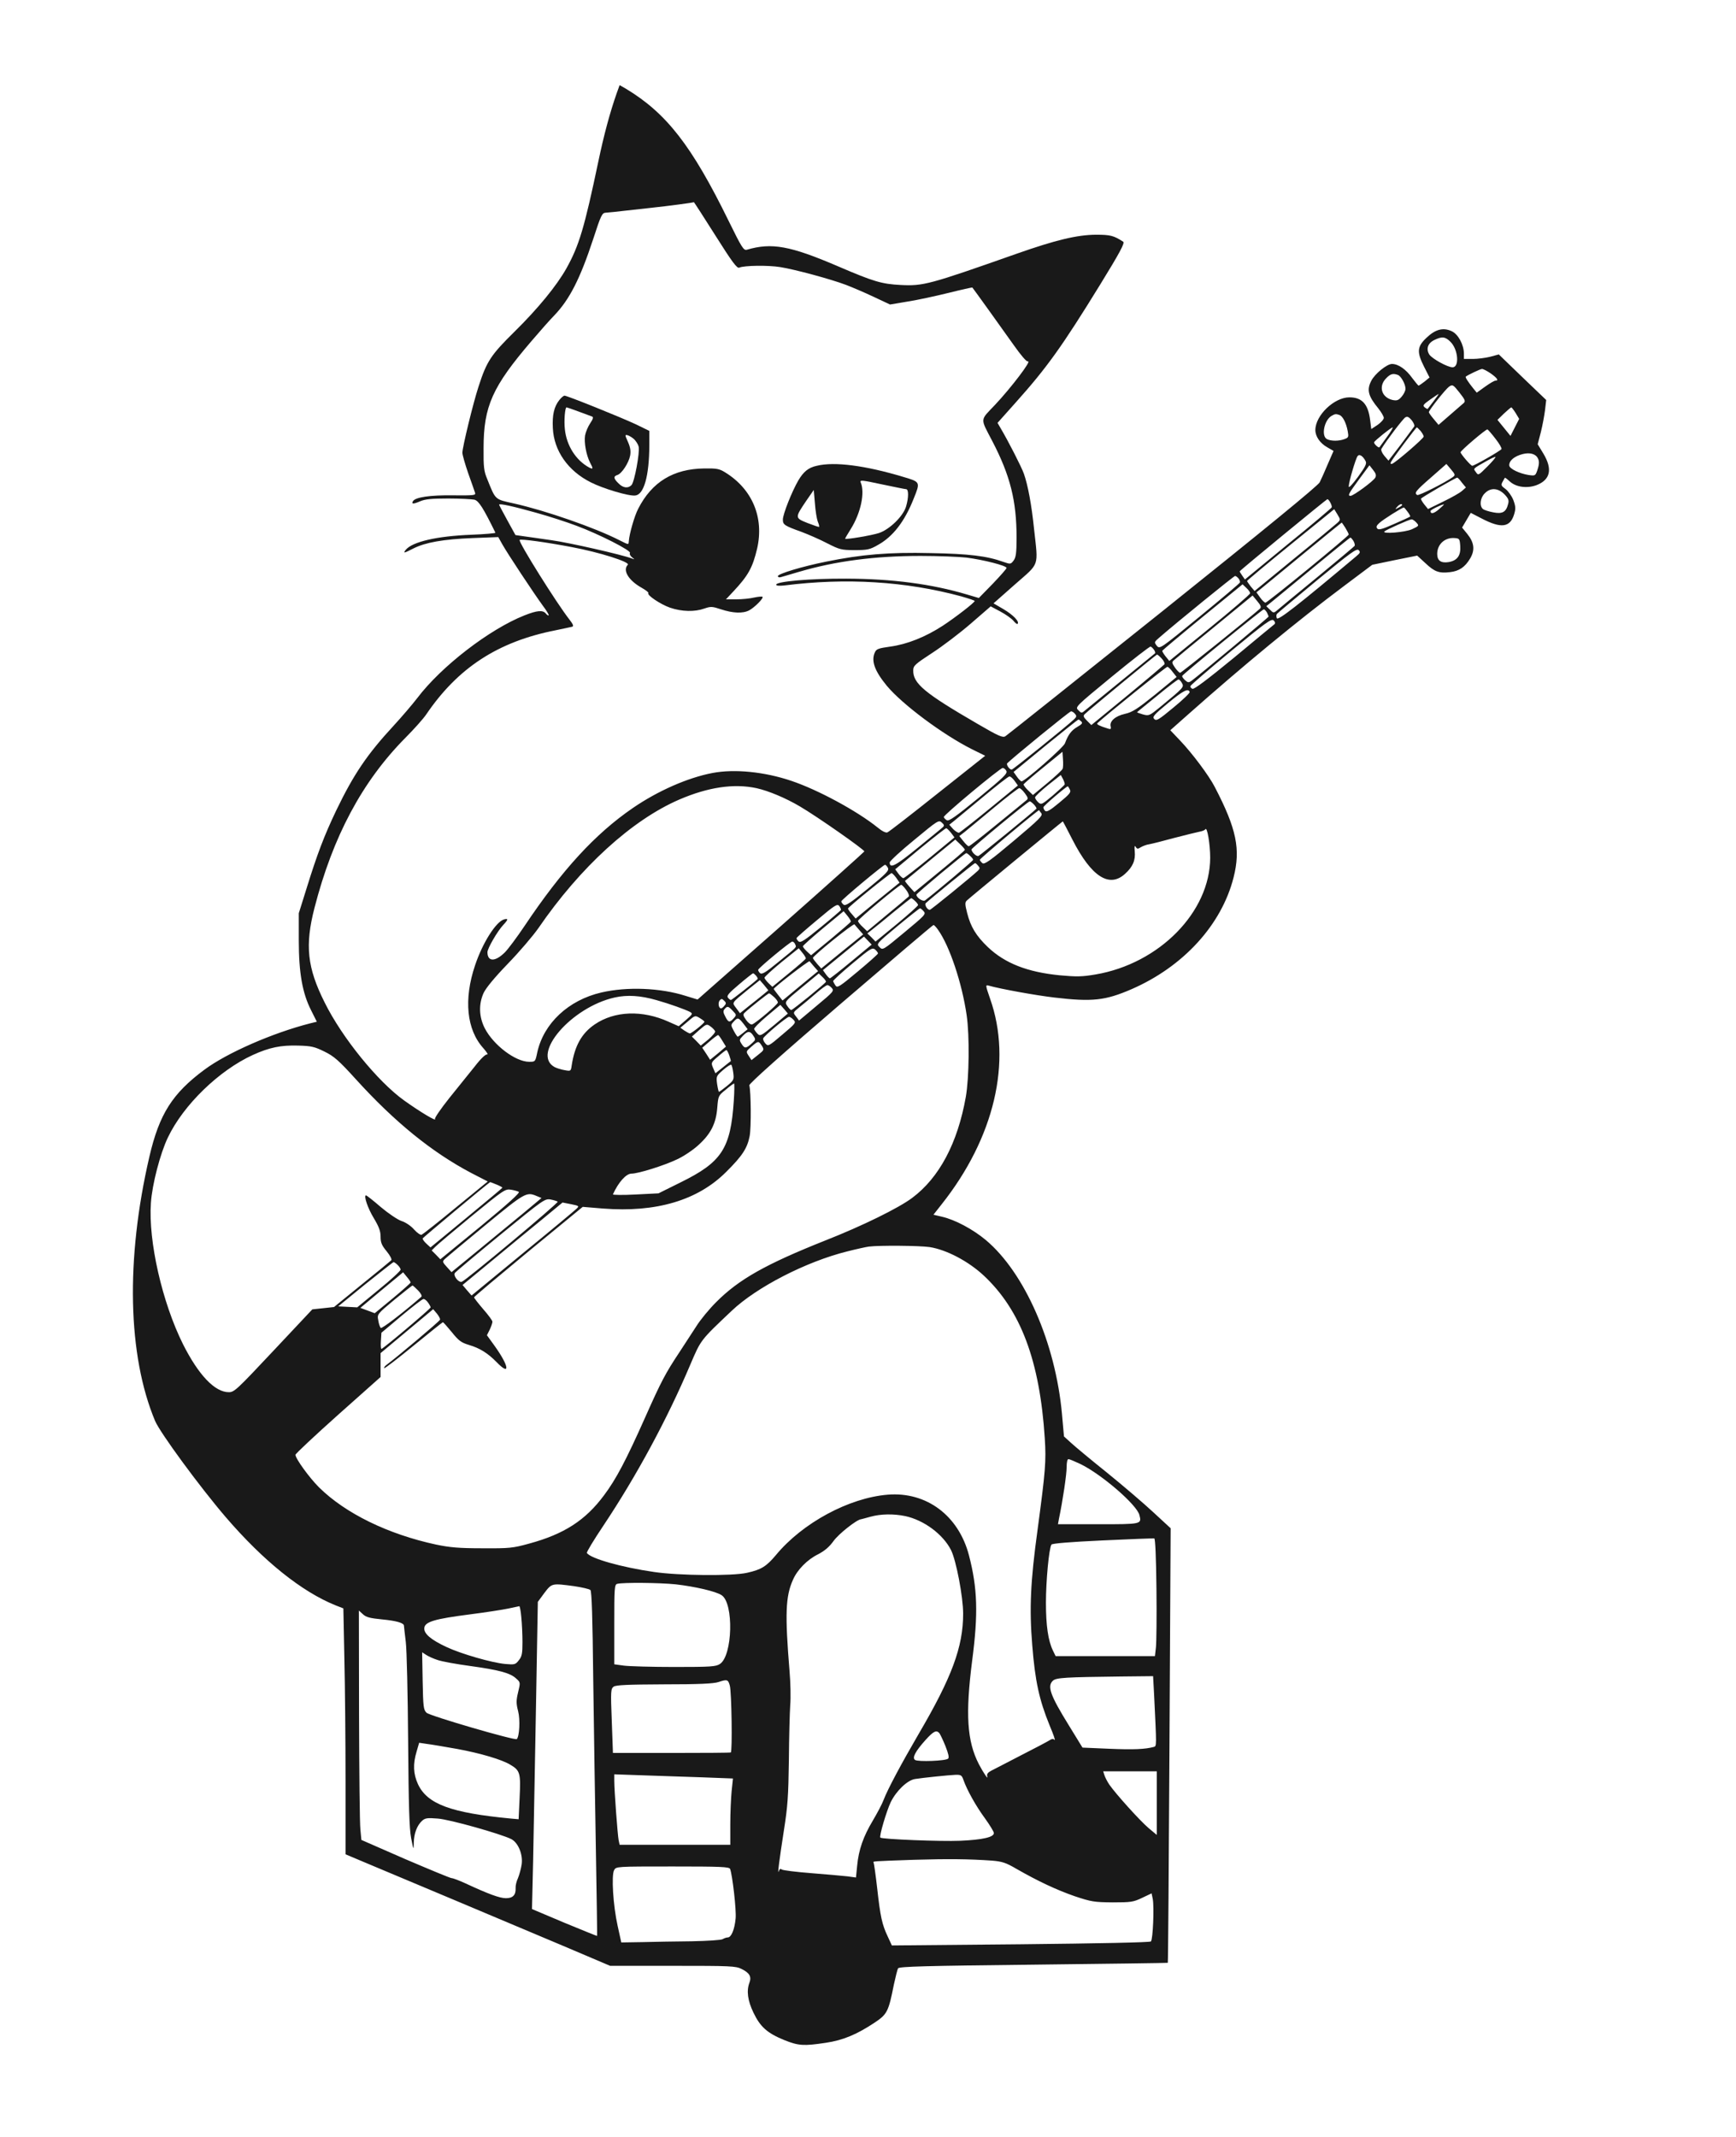 <?xml version="1.0" standalone="no"?>
<!DOCTYPE svg PUBLIC "-//W3C//DTD SVG 20010904//EN"
 "http://www.w3.org/TR/2001/REC-SVG-20010904/DTD/svg10.dtd">
<svg version="1.0" xmlns="http://www.w3.org/2000/svg"
 width="1040pt" height="1280pt" viewBox="0 0 1040 1280"
 preserveAspectRatio="xMidYMid meet">
<g transform="translate(0,1280) scale(0.1,-0.1)"
fill="#191919" stroke="none">
<path d="M3695 12243 c-42 -120 -77 -251 -110 -408 -84 -400 -116 -507 -192
-643 -58 -103 -169 -239 -309 -377 -143 -141 -168 -178 -217 -330 -32 -97 -97
-364 -97 -397 0 -12 16 -68 35 -123 20 -55 38 -108 41 -117 5 -15 -7 -16 -133
-15 -134 2 -225 -11 -239 -35 -11 -18 3 -18 42 -1 30 13 68 17 169 17 72 0
142 -4 157 -7 26 -7 53 -49 126 -198 1 -3 -64 -9 -145 -12 -205 -8 -352 -42
-392 -90 -18 -23 -11 -21 46 8 71 36 179 55 353 62 l155 6 24 -43 c30 -54 191
-297 243 -368 22 -29 38 -56 35 -58 -2 -2 -10 2 -17 11 -18 22 -52 19 -128
-11 -210 -83 -499 -306 -642 -495 -30 -39 -95 -115 -143 -167 -157 -170 -238
-289 -343 -507 -71 -149 -113 -258 -178 -468 l-46 -147 0 -163 c0 -196 22
-317 74 -419 l34 -68 -41 -10 c-223 -57 -496 -176 -632 -277 -193 -143 -271
-267 -330 -521 -143 -615 -130 -1191 34 -1583 30 -71 267 -394 423 -576 226
-263 455 -447 659 -529 l46 -18 6 -300 c4 -164 7 -496 7 -736 l0 -437 133 -56
c72 -30 303 -127 512 -215 209 -88 506 -213 660 -278 l280 -119 375 0 c347 0
378 -1 413 -19 47 -23 60 -46 47 -81 -19 -50 -11 -108 24 -181 41 -85 82 -122
185 -164 85 -34 116 -36 248 -16 103 15 186 50 293 121 75 50 83 66 115 228
10 46 21 90 25 97 7 11 171 15 811 22 442 5 804 10 805 11 2 1 6 587 10 1303
l7 1300 -104 96 c-57 53 -181 159 -276 236 -95 76 -191 156 -215 178 l-44 40
-12 135 c-39 425 -223 846 -457 1042 -77 64 -183 121 -262 139 l-51 12 48 61
c317 399 425 857 291 1234 -28 81 -28 83 -7 77 71 -20 281 -58 392 -71 228
-27 306 -18 463 50 310 135 539 385 611 669 43 169 18 291 -112 541 -35 69
-138 206 -209 280 l-58 61 106 94 c328 291 654 560 936 771 l168 126 135 28
134 27 49 -45 c55 -52 82 -62 148 -54 54 6 90 30 121 83 29 50 24 94 -18 146
l-31 38 26 44 26 44 64 -33 c118 -62 172 -55 196 25 10 33 9 47 -5 85 -10 25
-31 54 -47 66 -25 18 -28 23 -18 42 7 12 13 23 14 25 2 2 15 -8 30 -22 37 -34
103 -43 160 -22 83 32 97 96 41 189 l-34 56 19 73 c10 40 21 100 25 132 l7 60
-142 136 -142 137 -52 -14 c-28 -7 -75 -13 -104 -13 l-53 0 0 33 c-1 53 -34
115 -73 133 -51 24 -98 12 -152 -40 -56 -53 -58 -85 -13 -174 l32 -63 -29 -24
c-17 -13 -33 -24 -36 -25 -3 0 -20 21 -39 46 -37 52 -83 84 -121 84 -30 0
-103 -59 -124 -101 -28 -54 -19 -91 42 -165 18 -23 33 -48 33 -57 0 -9 -17
-28 -37 -42 l-38 -25 -7 55 c-12 95 -49 135 -124 135 -91 0 -204 -108 -204
-196 0 -38 28 -79 71 -103 l38 -22 -34 -78 c-18 -43 -40 -92 -49 -110 -11 -21
-324 -277 -941 -771 -508 -406 -932 -744 -942 -750 -16 -10 -41 1 -163 72
-321 186 -391 244 -389 323 0 27 11 37 112 103 62 40 166 119 232 176 l120
104 58 -31 c32 -17 67 -42 78 -55 11 -14 22 -22 25 -19 13 13 -25 53 -84 88
l-60 35 129 114 c149 131 139 101 114 330 -15 146 -37 264 -61 332 -13 38 -92
193 -140 274 l-18 31 108 121 c189 211 280 339 506 706 120 195 149 250 139
258 -57 37 -77 42 -164 42 -113 -1 -239 -31 -475 -114 -525 -185 -559 -194
-695 -187 -112 6 -159 19 -375 112 -287 123 -397 143 -546 99 -19 -5 -30 12
-109 173 -221 451 -372 645 -616 792 l-37 21 -17 -47z m591 -854 c101 -160
130 -199 143 -192 29 13 174 15 246 3 88 -14 302 -72 392 -106 37 -14 112 -46
167 -72 l98 -46 107 18 c58 9 168 33 245 52 76 19 140 33 141 32 7 -8 185
-256 248 -345 43 -61 77 -101 85 -98 26 9 -100 -157 -197 -260 -91 -96 -90
-76 -17 -216 108 -207 146 -359 146 -579 0 -94 -4 -119 -18 -138 -17 -22 -19
-22 -60 -8 -100 36 -207 49 -437 53 -252 6 -413 -8 -625 -51 -144 -29 -290
-73 -290 -87 0 -6 8 -9 18 -6 9 2 57 17 106 31 220 65 457 96 731 96 105 0
229 -5 275 -10 101 -13 240 -48 240 -62 0 -5 -37 -47 -83 -95 l-83 -85 -71 21
c-212 63 -446 94 -723 95 -218 1 -420 -17 -420 -36 0 -7 18 -8 48 -5 370 47
727 25 1060 -65 45 -13 82 -25 81 -28 -1 -10 -115 -98 -191 -148 -105 -68
-213 -111 -314 -125 -71 -10 -84 -14 -93 -35 -23 -50 -2 -110 71 -199 92 -111
334 -292 511 -381 l79 -39 -285 -226 c-157 -125 -292 -230 -301 -233 -9 -4
-33 8 -58 29 -123 99 -357 226 -518 280 -160 54 -339 72 -471 47 -148 -28
-328 -107 -478 -210 -226 -155 -424 -371 -649 -707 -45 -67 -98 -138 -117
-157 -58 -58 -104 -58 -105 0 0 23 60 127 96 165 29 31 30 39 4 32 -48 -13
-129 -140 -174 -275 -69 -204 -51 -386 50 -497 20 -23 30 -39 23 -37 -9 3 -38
-24 -75 -72 -34 -42 -103 -128 -153 -190 -50 -63 -88 -118 -85 -124 12 -19
-88 41 -186 111 -157 113 -370 374 -475 586 -105 209 -119 342 -61 567 110
427 285 756 544 1018 52 52 108 115 125 140 190 280 430 437 777 505 47 10 91
19 98 21 10 3 5 15 -16 42 -75 95 -309 468 -299 478 7 7 160 -14 312 -43 166
-31 352 -90 336 -106 -32 -32 3 -92 80 -136 27 -15 46 -30 43 -33 -11 -12 73
-68 130 -88 71 -24 147 -26 206 -5 38 13 46 13 100 -5 70 -23 130 -26 168 -6
32 17 88 73 80 81 -3 3 -25 1 -49 -4 -24 -6 -72 -11 -107 -11 l-63 0 45 48
c88 94 115 142 142 257 42 185 -29 355 -191 455 -35 22 -51 25 -125 24 -186
-2 -315 -81 -397 -242 -22 -42 -53 -150 -56 -194 -2 -22 2 -23 -58 7 -145 74
-441 177 -629 219 -117 26 -110 19 -161 146 -20 47 -23 73 -22 185 0 252 53
369 287 642 52 61 113 130 136 153 92 96 155 219 234 459 47 145 53 156 76
157 14 1 70 6 125 13 55 6 120 13 145 16 103 11 254 31 257 34 1 0 59 -89 129
-200z m4404 -637 c46 -46 54 -152 12 -152 -30 0 -122 51 -139 76 -21 33 -10
68 29 87 47 23 66 21 98 -11z m241 -189 c39 -28 49 -43 28 -43 -7 0 -34 -16
-62 -36 l-50 -36 -19 23 c-33 41 -51 69 -47 73 12 10 86 45 97 46 8 0 31 -12
53 -27z m-556 -9 c19 -8 45 -55 45 -83 0 -11 -10 -32 -23 -47 -19 -22 -28 -25
-54 -20 -67 15 -87 83 -38 131 25 26 41 30 70 19z m394 -168 c-8 -7 -45 -39
-83 -72 l-68 -59 -29 35 c-16 19 -29 37 -29 41 0 12 100 138 121 153 21 14 24
13 62 -35 33 -42 38 -52 26 -63z m-180 12 c-18 -24 -34 -45 -36 -47 -1 -2 -9
2 -18 9 -13 11 -9 17 32 46 27 19 49 34 51 34 2 0 -11 -19 -29 -42z m491 -72
l21 -35 -26 -51 -26 -51 -39 48 -39 48 39 38 c22 20 41 37 44 37 2 0 14 -15
26 -34z m-1055 -12 c20 -8 40 -48 49 -97 6 -34 5 -38 -19 -47 -34 -13 -81 -13
-106 0 -35 19 -16 113 28 139 21 12 26 13 48 5z m447 -69 c-4 -6 -40 -54 -80
-108 l-74 -96 -25 29 c-15 18 -21 35 -17 42 31 51 129 180 143 188 12 7 21 3
38 -17 12 -15 19 -32 15 -38z m-163 -62 c-23 -32 -44 -60 -45 -62 -5 -6 -35
21 -32 30 4 10 101 88 111 89 4 0 -11 -26 -34 -57z m202 35 c10 -13 18 -27 18
-33 0 -11 -168 -156 -189 -163 -8 -3 -11 1 -8 9 6 16 151 209 156 209 2 0 12
-10 23 -22z m448 -46 c23 -29 39 -57 36 -62 -7 -11 -163 -100 -175 -100 -9 0
-70 71 -70 81 0 10 153 140 161 137 4 -2 26 -27 48 -56z m249 -109 c15 -21 15
-41 1 -82 -11 -31 -13 -32 -53 -26 -54 9 -110 36 -114 55 -4 24 20 50 63 65
45 16 84 12 103 -12z m-1027 -25 c8 -15 -1 -33 -46 -95 -34 -46 -55 -68 -55
-57 0 26 41 166 53 182 11 14 31 2 48 -30z m729 -33 c-53 -53 -54 -54 -68 -33
-17 23 -22 18 68 69 25 14 47 24 49 22 3 -2 -19 -28 -49 -58z m-207 -63 c-44
-32 -204 -113 -213 -107 -19 12 -10 24 83 105 l92 81 28 -33 c26 -31 26 -34
10 -46z m-464 -3 c-11 -21 -131 -109 -148 -109 -19 0 -13 12 51 99 l62 84 22
-28 c17 -21 20 -33 13 -46z m519 -30 l24 -29 -24 -21 c-12 -11 -63 -40 -113
-64 l-90 -44 -22 27 c-12 15 -21 30 -20 35 2 7 206 125 217 126 3 0 16 -13 28
-30z m254 -69 c24 -25 29 -36 23 -58 -12 -49 -34 -62 -89 -51 -27 5 -55 14
-62 20 -22 18 -17 67 11 94 34 35 78 33 117 -5z m-1042 -51 c6 -11 10 -24 8
-28 -2 -5 -119 -104 -262 -220 l-258 -212 -16 23 c-9 13 -16 24 -15 26 5 9
519 431 525 432 4 0 12 -9 18 -21z m-4759 -60 c76 -21 184 -56 242 -78 137
-51 329 -149 321 -163 -4 -6 2 -18 12 -26 18 -14 18 -14 -1 -7 -61 23 -377 95
-480 109 -66 10 -142 20 -168 24 l-49 7 -49 89 c-27 49 -49 91 -49 93 0 9 86
-10 221 -48z m5189 46 c0 -2 -10 -10 -22 -16 -21 -11 -22 -11 -9 4 13 16 31
23 31 12z m221 -25 c-31 -27 -51 -31 -51 -11 0 7 63 38 80 40 3 0 -10 -13 -29
-29z m-188 -16 c11 -14 17 -27 15 -28 -1 -2 -44 -22 -95 -44 -72 -32 -94 -38
-102 -28 -8 9 -5 18 12 33 22 21 137 93 147 93 3 0 13 -12 23 -26z m-420 -65
c-10 -9 -126 -106 -258 -213 l-239 -196 -23 27 c-12 16 -22 30 -22 33 0 3 117
101 261 218 l261 212 19 -31 c19 -31 19 -33 1 -50z m472 1 c17 -19 17 -20 -26
-40 -42 -19 -182 -30 -165 -13 9 9 149 72 162 72 6 1 19 -8 29 -19z m-425 -32
c11 -18 20 -36 20 -40 0 -9 -487 -408 -499 -408 -5 0 -20 14 -32 31 l-22 31
29 23 c16 13 130 107 254 209 124 102 226 185 228 186 1 0 11 -15 22 -32z m48
-78 c7 -12 10 -25 7 -30 -3 -4 -105 -90 -228 -191 -122 -100 -230 -189 -240
-198 -16 -13 -20 -13 -39 7 l-22 21 25 20 c13 10 125 103 249 205 124 102 227
186 230 186 3 0 11 -9 18 -20z m640 -31 c4 -57 -18 -87 -70 -96 -46 -7 -68 9
-68 49 0 58 46 100 105 95 28 -2 30 -5 33 -48z m-624 -62 c-349 -293 -469
-387 -475 -370 -4 10 -3 22 1 26 4 5 112 95 241 202 198 163 236 191 248 180
12 -12 10 -17 -15 -38z m-704 -132 c6 -8 10 -19 8 -24 -1 -5 -110 -97 -242
-205 -237 -194 -238 -195 -256 -174 -16 21 -16 22 14 48 107 93 448 370 455
370 5 0 14 -7 21 -15z m69 -89 c0 -6 -109 -100 -242 -208 l-242 -197 -22 27
c-12 15 -21 30 -20 34 1 3 110 95 241 202 l240 196 23 -22 c13 -12 23 -26 22
-32z m59 -92 c-52 -47 -471 -384 -478 -384 -5 0 -19 14 -31 31 -18 26 -19 33
-8 43 8 7 117 98 244 201 l229 188 28 -34 c22 -26 25 -36 16 -45z m42 -23 c5
-11 10 -22 10 -24 0 -5 -423 -357 -462 -385 -17 -12 -22 -11 -39 4 -11 10 -18
21 -17 25 4 11 480 399 489 399 5 0 13 -9 19 -19z m45 -70 c-6 -4 -115 -95
-243 -201 -156 -128 -238 -190 -248 -186 -9 3 -14 11 -12 17 2 6 111 100 243
209 207 171 242 196 255 184 9 -9 11 -17 5 -23z m-721 -154 c6 -9 8 -18 6 -20
-3 -2 -95 -77 -205 -167 -110 -90 -208 -170 -218 -178 -16 -14 -20 -14 -37 4
-20 19 -18 21 202 202 122 100 226 181 231 179 6 -2 15 -11 21 -20z m45 -51
c13 -14 20 -29 17 -35 -4 -5 -103 -89 -222 -187 l-216 -177 -26 26 c-21 21
-24 29 -14 39 22 22 427 356 433 357 3 1 16 -10 28 -23z m67 -82 l23 -29 -128
-105 c-108 -87 -137 -106 -182 -116 -58 -13 -94 -45 -85 -76 3 -15 0 -18 -17
-12 -51 16 -69 25 -63 32 39 38 413 340 420 338 5 -1 20 -15 32 -32z m55 -66
c13 -24 11 -26 -132 -144 -64 -52 -66 -53 -103 -43 -21 6 -36 12 -34 13 1 2
56 46 121 99 65 54 122 97 127 97 5 0 15 -10 21 -22z m46 -53 c2 -6 -42 -48
-97 -93 -88 -73 -102 -82 -115 -69 -13 13 -3 25 83 96 91 75 121 90 129 66z
m-687 -131 c11 -12 10 -18 -6 -33 -42 -40 -366 -301 -373 -301 -14 0 -34 30
-27 38 29 30 373 311 382 311 6 1 17 -6 24 -15z m38 -46 c9 -9 4 -16 -24 -32
-36 -21 -55 -47 -74 -98 -8 -25 -240 -228 -260 -228 -5 0 -18 13 -28 28 l-20
28 191 157 c106 86 194 157 198 157 3 0 10 -5 17 -12z m-112 -283 c-2 -7 -43
-45 -91 -85 l-87 -72 -29 28 c-16 15 -28 32 -27 36 2 4 55 50 118 101 l115 94
3 -45 c2 -24 1 -50 -2 -57z m-337 -13 c8 -15 -18 -40 -166 -161 -137 -112
-179 -142 -191 -134 -9 5 -17 14 -18 19 -3 11 336 293 353 294 7 0 17 -8 22
-18z m349 -81 c-2 -5 -34 -34 -71 -66 -66 -55 -69 -57 -88 -40 -10 10 -19 23
-18 29 0 6 35 39 77 73 l77 61 13 -24 c7 -14 12 -29 10 -33z m-300 22 l20 -28
-171 -140 c-94 -77 -176 -141 -182 -143 -6 -1 -22 9 -35 22 l-23 26 24 19 c13
11 92 76 174 144 83 69 155 126 162 126 6 1 20 -11 31 -26z m-1546 -44 c72
-16 175 -59 261 -110 104 -61 388 -260 385 -269 -2 -4 -227 -206 -501 -448
l-498 -439 -72 22 c-151 48 -350 56 -505 20 -197 -46 -344 -184 -383 -357 -12
-58 -12 -58 -49 -58 -82 0 -214 100 -266 201 -35 69 -37 144 -7 211 14 30 65
92 145 175 68 70 150 166 183 213 251 366 560 648 845 771 172 74 326 97 462
68z m1877 -8 c9 -16 0 -27 -63 -79 -55 -46 -76 -58 -85 -49 -6 6 -11 16 -10
22 0 8 137 125 146 125 1 0 7 -8 12 -19z m-269 -23 c19 -26 21 -33 8 -42 -7
-6 -86 -71 -175 -143 -89 -73 -165 -133 -170 -132 -4 0 -19 14 -32 31 l-24 30
31 24 c16 13 95 78 174 144 78 65 148 119 154 119 5 1 21 -13 34 -31z m55 -68
c10 -11 16 -22 14 -24 -23 -23 -337 -279 -347 -283 -12 -5 -41 22 -42 39 0 8
338 288 349 288 4 0 16 -9 26 -20z m43 -51 c11 -14 -11 -36 -163 -164 -146
-123 -178 -145 -190 -135 -8 7 -15 16 -15 20 0 8 353 303 355 297 0 -1 6 -9
13 -18z m-590 -84 c-7 -7 -75 -62 -151 -124 -131 -107 -167 -126 -167 -87 0 8
66 69 147 135 140 116 147 121 165 104 15 -13 16 -19 6 -28z m777 -75 c113
-221 220 -290 314 -205 48 43 64 82 59 136 -3 30 -1 37 6 26 8 -13 13 -13 30
-2 12 7 35 16 51 18 17 3 84 20 150 38 66 17 134 34 150 37 17 3 33 9 36 15
11 17 29 -90 29 -171 -1 -325 -305 -634 -687 -699 -82 -14 -114 -14 -214 -5
-194 19 -329 72 -431 169 -70 67 -103 121 -124 204 -13 51 -14 64 -2 75 14 14
571 473 575 474 1 0 27 -49 58 -110z m-728 42 l21 -28 -148 -122 c-82 -67
-153 -122 -158 -122 -6 0 -19 12 -30 27 l-19 26 149 124 c83 68 153 123 157
122 3 0 16 -12 28 -27z m83 -102 c0 -5 -42 -41 -224 -190 l-78 -64 -30 33
c-16 18 -28 34 -26 35 2 2 70 58 152 125 l149 122 28 -27 c16 -15 29 -30 29
-34z m32 -37 c10 -9 18 -19 18 -23 0 -6 -211 -184 -288 -243 -12 -10 -52 16
-52 34 0 7 290 249 299 249 3 0 13 -7 23 -17z m48 -59 c11 -12 11 -17 -1 -29
-38 -36 -282 -235 -289 -235 -15 0 -33 31 -24 40 26 25 290 240 295 240 4 0
12 -7 19 -16z m-541 -12 c9 -16 -8 -34 -121 -126 -104 -85 -133 -104 -144 -95
-8 6 -14 15 -14 20 0 9 251 218 262 219 4 0 12 -8 17 -18z m50 -60 l20 -29
-132 -107 -131 -108 -23 27 c-13 14 -23 29 -23 33 1 9 252 212 261 212 4 0 17
-13 28 -28z m60 -73 c13 -17 19 -35 15 -39 -5 -5 -63 -54 -129 -108 l-120
-100 -27 26 c-16 14 -28 31 -28 36 1 11 247 216 259 216 4 0 18 -14 30 -31z
m53 -66 c10 -9 18 -20 18 -24 0 -5 -57 -56 -127 -114 l-128 -105 -24 25 -25
24 29 23 c17 13 75 60 130 106 55 45 102 82 104 82 2 0 13 -7 23 -17z m-444
-54 c-2 -3 -56 -50 -121 -103 -98 -80 -121 -95 -133 -85 -8 7 -13 16 -12 20 2
5 57 53 123 108 107 90 121 99 133 84 7 -10 11 -20 10 -24z m495 -7 c16 -17 9
-24 -114 -126 -130 -108 -131 -109 -150 -89 -20 19 -19 20 108 126 70 58 131
106 134 106 3 1 13 -7 22 -17z m-436 -63 c-1 -3 -55 -50 -120 -104 l-118 -97
-25 23 c-13 12 -24 26 -24 31 0 4 55 53 122 109 l122 101 23 -28 c13 -16 22
-32 20 -35z m51 -50 l23 -26 -126 -102 -125 -102 -25 28 c-13 15 -25 31 -25
35 0 13 243 209 249 201 4 -4 16 -20 29 -34z m472 1 c69 -97 143 -318 171
-511 18 -123 15 -375 -5 -489 -49 -277 -159 -484 -321 -605 -81 -61 -301 -169
-520 -255 -357 -142 -519 -233 -655 -370 -41 -41 -95 -106 -119 -145 -25 -38
-70 -108 -101 -155 -83 -125 -109 -174 -205 -390 -114 -256 -174 -370 -246
-466 -111 -150 -239 -233 -449 -290 -98 -27 -117 -29 -280 -28 -141 0 -195 5
-277 22 -289 62 -544 187 -702 343 -58 58 -141 172 -141 195 0 6 115 114 255
239 l255 227 0 72 0 71 158 132 157 131 22 -26 c12 -15 21 -31 19 -37 -2 -9
-265 -230 -320 -270 -11 -8 -17 -17 -14 -20 3 -3 82 58 176 135 94 77 173 140
175 140 3 0 27 -27 54 -60 41 -51 56 -62 102 -76 65 -19 113 -49 166 -103 83
-86 76 -26 -11 96 l-47 65 17 34 c9 19 16 40 16 47 0 7 -25 41 -55 75 -30 35
-55 67 -55 71 0 4 147 127 326 275 l325 267 121 -10 c319 -25 568 49 738 219
98 97 127 143 141 215 10 53 8 267 -2 304 -3 9 201 191 546 487 303 260 553
473 557 473 4 1 16 -12 28 -29z m-421 -64 l23 -24 -122 -101 c-67 -56 -125
-101 -128 -101 -4 0 -15 11 -25 25 l-17 24 122 100 c68 56 123 101 124 101 0
0 11 -11 23 -24z m-435 -23 c8 -19 15 -11 -103 -107 -75 -62 -96 -74 -108 -65
-7 7 -12 16 -11 20 5 14 192 168 204 169 7 0 15 -8 18 -17z m496 -54 c0 -4
-55 -53 -121 -108 -111 -93 -123 -100 -134 -84 -7 10 -13 22 -14 26 -1 4 51
52 116 106 109 91 119 97 136 83 9 -8 17 -19 17 -23z m-433 -31 c-1 -4 -47
-44 -101 -88 l-99 -81 -23 22 c-13 13 -24 27 -24 33 1 6 47 48 103 94 l102 82
22 -27 c13 -16 22 -31 20 -35z m51 -49 l23 -26 -107 -88 -106 -88 -27 34 c-14
18 -26 34 -26 35 0 9 211 172 215 166 3 -4 16 -19 28 -33z m-348 -54 c7 -9 11
-17 9 -19 -25 -24 -156 -126 -160 -126 -4 0 -12 6 -18 14 -9 11 4 27 66 79 43
37 81 66 84 67 4 0 12 -7 19 -15z m418 -36 c-4 -10 -199 -169 -208 -169 -4 0
-15 11 -24 25 -16 24 -16 25 86 109 l103 85 23 -22 c12 -11 21 -24 20 -28z
m-374 -75 c-16 -13 -54 -44 -85 -68 l-56 -45 -23 31 c-26 35 -30 27 73 112
l69 55 26 -30 25 -31 -29 -24z m409 38 c15 -17 10 -23 -90 -106 l-106 -89 -18
24 c-19 24 -19 24 18 54 21 17 65 53 98 82 33 29 65 52 71 52 6 1 18 -7 27
-17z m-346 -54 c13 -12 23 -26 23 -33 0 -11 -130 -122 -154 -131 -8 -3 -24 9
-36 26 -19 27 -20 34 -9 44 35 33 141 116 146 116 4 0 17 -10 30 -22z m-703
-19 c81 -23 169 -55 199 -70 19 -11 17 -13 -24 -49 l-43 -37 -61 27 c-157 71
-323 65 -442 -16 -78 -53 -120 -128 -138 -245 -5 -36 -6 -36 -43 -29 -20 3
-47 12 -59 18 -143 77 100 359 359 417 76 17 155 12 252 -16z m406 -33 c-7 -9
-16 -16 -20 -16 -15 0 -20 32 -9 47 11 12 14 12 27 -1 13 -12 13 -18 2 -30z
m298 -116 c-78 -65 -84 -68 -100 -52 -9 9 -18 22 -20 28 -2 6 33 41 77 78 l80
67 23 -26 22 -26 -82 -69z m-248 85 c23 -24 23 -25 5 -45 -24 -27 -32 -25 -50
11 -13 24 -14 34 -4 45 16 19 22 18 49 -11z m-170 -65 c0 -9 -77 -70 -87 -70
-5 0 -19 8 -33 17 l-24 17 44 37 c43 37 44 38 72 21 15 -9 28 -19 28 -22z
m534 11 c16 -17 13 -21 -68 -89 -81 -69 -84 -71 -101 -52 -9 10 -15 24 -13 30
5 15 140 128 154 129 6 1 18 -7 28 -18z m-300 -23 l25 -33 -27 -22 c-15 -12
-29 -22 -32 -23 -3 0 -14 16 -24 35 -18 34 -19 36 -1 55 24 27 29 26 59 -12z
m-170 -45 c3 -6 -16 -28 -40 -49 l-46 -37 -26 27 -27 27 44 39 c43 37 45 38
67 22 13 -9 25 -22 28 -29z m229 -27 c15 -22 14 -25 -6 -43 -37 -34 -45 -35
-63 -8 -16 25 -16 27 6 50 29 31 44 31 63 1z m-185 -31 l21 -34 -47 -40 -48
-39 -23 36 -24 36 44 38 c24 21 47 38 51 38 3 0 15 -16 26 -35z m236 -29 c15
-24 14 -26 -23 -55 l-39 -31 -17 26 c-17 26 -16 26 17 55 41 35 42 35 62 5z
m-2620 -35 c57 -28 85 -52 191 -169 231 -254 453 -434 688 -558 l99 -51 -192
-157 c-105 -87 -197 -159 -204 -162 -7 -3 -27 11 -45 31 -18 21 -50 43 -75 51
-24 8 -80 46 -125 84 -45 39 -85 70 -88 70 -16 0 10 -77 46 -136 31 -52 41
-78 41 -112 0 -35 7 -52 37 -88 21 -26 32 -48 27 -53 -5 -5 -84 -70 -176 -144
l-167 -136 -65 -7 -65 -7 -233 -248 c-219 -233 -235 -249 -268 -248 -83 0
-181 103 -274 288 -124 249 -208 615 -192 845 7 110 56 298 102 393 93 195
307 402 509 494 99 45 168 59 271 56 80 -2 99 -7 158 -36z m2425 -23 c6 -17
10 -32 9 -34 -2 -1 -23 -18 -48 -38 l-44 -35 -14 32 c-13 31 -13 33 30 69 24
21 46 38 50 38 3 0 11 -14 17 -32z m24 -105 c5 -40 3 -44 -38 -78 -24 -19 -45
-35 -48 -35 -2 0 -7 21 -11 47 -6 46 -5 48 36 84 24 21 46 34 49 31 4 -4 9
-26 12 -49z m3 -167 c-19 -286 -72 -367 -318 -488 l-133 -66 -139 -7 c-76 -4
-137 -3 -134 1 33 73 79 124 111 124 41 0 197 49 274 86 39 18 97 57 128 86
74 67 105 130 112 223 6 71 6 72 51 108 24 21 47 37 50 37 2 0 2 -47 -2 -104z
m-1422 -501 c20 -8 36 -17 36 -19 0 -2 -97 -83 -216 -181 l-215 -177 -25 23
c-13 12 -23 26 -22 31 2 5 387 327 404 337 1 1 18 -6 38 -14z m134 -44 c9 -5
-64 -71 -228 -206 l-242 -198 -26 27 -26 26 21 21 c11 12 110 95 219 185 190
156 201 163 234 158 19 -3 41 -9 48 -13z m107 -25 l29 -12 -109 -91 c-61 -50
-182 -150 -270 -222 l-160 -131 -28 31 c-26 28 -27 33 -14 46 8 8 118 100 243
203 239 197 248 202 309 176z m126 -34 c7 -7 -554 -475 -575 -480 -20 -5 -52
37 -41 53 6 8 129 111 274 230 258 211 265 216 300 210 20 -4 39 -10 42 -13z
m112 -43 c-10 -10 -155 -131 -323 -268 l-305 -251 -27 31 -27 32 177 146 c97
80 232 192 300 247 l122 101 51 -10 c49 -10 50 -11 32 -28z m2117 -229 c101
-16 232 -85 324 -171 221 -207 335 -510 365 -974 9 -138 4 -196 -43 -547 -43
-312 -50 -474 -32 -693 17 -215 42 -328 104 -480 23 -54 36 -93 30 -87 -8 8
-17 7 -32 -3 -11 -7 -88 -48 -171 -90 -82 -43 -163 -84 -178 -92 -19 -10 -26
-20 -23 -32 10 -28 -23 20 -50 72 -71 138 -81 299 -40 620 37 281 32 434 -19
630 -62 239 -255 383 -487 364 -232 -19 -510 -169 -669 -361 -58 -69 -88 -88
-174 -107 -87 -20 -409 -17 -557 5 -194 28 -382 81 -402 114 -3 5 42 79 99
164 197 295 383 639 520 963 65 152 60 145 249 324 150 142 446 294 691 355
55 14 114 27 130 29 63 8 303 6 365 -3z m-3188 -107 c10 -9 18 -22 18 -28 0
-7 -58 -61 -130 -119 l-130 -107 -57 3 -57 3 163 133 c90 72 166 132 169 132
3 0 14 -7 24 -17z m78 -105 c0 -3 -48 -46 -107 -95 l-108 -89 -43 16 -43 16
128 107 128 106 22 -27 c13 -15 23 -30 23 -34z m45 -48 c17 -18 25 -33 19 -38
-117 -101 -237 -193 -243 -186 -5 5 -12 25 -15 46 -7 36 -6 37 96 122 57 47
106 85 109 86 3 0 18 -14 34 -30z m59 -72 c9 -12 16 -26 16 -29 0 -8 -286
-249 -295 -249 -3 0 -5 22 -3 49 l3 48 120 101 c66 55 125 101 132 101 6 1 19
-9 27 -21z m3910 -968 c128 -63 337 -244 352 -305 14 -55 15 -55 -247 -55
l-241 0 6 33 c23 109 46 266 46 308 0 30 4 49 11 49 6 0 39 -14 73 -30z
m-1052 -311 c113 -24 227 -109 275 -203 31 -61 73 -281 73 -382 0 -199 -68
-382 -267 -721 -102 -175 -185 -330 -209 -393 -9 -25 -39 -81 -65 -125 -57
-95 -85 -175 -94 -271 l-7 -70 -52 7 c-28 3 -126 12 -216 19 -91 7 -170 17
-177 22 -7 6 -13 3 -17 -9 -10 -32 3 68 30 242 23 145 27 206 30 420 1 138 5
286 8 330 4 44 2 136 -4 205 -28 341 -24 448 20 546 26 61 86 122 151 154 40
21 67 44 93 80 30 42 140 129 165 130 3 1 29 7 56 15 62 17 138 18 207 4z
m1506 -435 c2 -164 0 -323 -3 -351 l-6 -53 -298 0 -297 0 -16 33 c-29 60 -42
150 -42 287 0 130 18 325 33 348 4 7 111 16 306 25 165 8 305 13 310 12 6 -1
11 -112 13 -301z m-2880 26 c114 -13 241 -42 275 -65 74 -48 66 -362 -10 -412
-24 -16 -55 -18 -273 -18 -135 0 -271 4 -302 8 l-58 8 0 239 c0 219 1 239 18
243 34 9 254 7 350 -3z m-608 -11 c47 -7 90 -17 97 -23 8 -8 13 -161 17 -541
4 -291 11 -755 16 -1030 5 -275 8 -500 7 -501 -1 -1 -89 35 -196 79 l-194 82
7 295 c3 162 11 576 17 920 l11 625 39 53 c45 59 44 59 179 41z m-317 -186 c4
-38 7 -105 7 -149 0 -68 -3 -86 -22 -109 -20 -26 -25 -27 -82 -22 -82 8 -262
60 -350 101 -95 44 -138 81 -134 115 4 37 63 54 273 81 94 12 197 28 230 35
33 7 63 13 66 14 3 1 9 -29 12 -66z m-835 -13 c85 -8 132 -21 132 -38 0 -4 5
-47 11 -97 6 -49 12 -317 14 -595 3 -389 7 -522 18 -580 14 -73 15 -74 16 -27
1 56 20 104 50 131 18 16 31 18 93 13 72 -5 379 -92 441 -123 42 -22 71 -93
62 -153 -4 -25 -14 -62 -22 -81 -9 -19 -15 -45 -14 -58 2 -43 -16 -62 -58 -62
-37 0 -103 24 -243 89 -37 17 -74 31 -82 31 -8 0 -133 52 -278 114 l-263 115
-6 63 c-4 35 -7 344 -8 687 l-1 624 24 -22 c19 -18 42 -24 114 -31z m333 -243
c25 -9 113 -25 195 -36 174 -24 241 -42 276 -75 26 -23 26 -24 12 -82 -12 -50
-12 -67 0 -114 13 -50 8 -151 -8 -167 -10 -10 -522 139 -541 158 -18 18 -20
35 -23 191 l-3 171 23 -15 c13 -9 44 -23 69 -31z m4293 -209 c15 -311 16 -307
-2 -312 -52 -14 -121 -17 -265 -11 l-162 7 -81 132 c-112 181 -132 236 -96
269 20 18 74 21 409 25 l191 2 6 -112z m-2542 56 c11 -36 16 -398 6 -401 -5
-2 -165 -3 -357 -3 l-349 0 -7 192 c-7 178 -6 192 11 205 14 10 83 13 303 14
207 0 297 4 326 14 51 17 57 15 67 -21z m1256 -286 c5 -7 22 -42 36 -77 18
-46 23 -68 16 -75 -14 -14 -180 -20 -198 -8 -19 13 2 52 63 120 48 53 65 61
83 40z m-2889 -94 c141 -26 269 -64 319 -95 58 -34 62 -51 55 -196 l-6 -130
-46 4 c-358 34 -501 86 -557 206 -28 61 -31 121 -8 196 l15 52 47 -7 c26 -3
107 -17 181 -30z m4191 -325 l0 -190 -49 41 c-53 45 -196 204 -235 260 -13 19
-26 45 -30 58 l-7 22 160 0 161 0 0 -191z m-2722 155 l183 -7 -8 -76 c-4 -42
-8 -131 -8 -199 l0 -122 -332 0 -331 0 -6 28 c-6 31 -26 296 -26 356 l0 38
173 -6 c94 -3 254 -9 355 -12z m1564 -16 c20 -58 75 -157 129 -230 28 -39 52
-78 53 -87 2 -25 -65 -41 -202 -47 -111 -5 -468 9 -478 19 -8 8 37 159 62 212
34 69 100 132 146 139 51 8 199 23 241 25 34 1 39 -2 49 -31z m172 -483 c59
-5 82 -12 145 -49 131 -75 240 -126 349 -164 99 -33 116 -36 227 -37 110 0
125 2 177 27 l57 27 7 -34 c9 -49 1 -242 -11 -254 -6 -6 -310 -12 -781 -17
l-771 -7 -25 54 c-34 72 -44 118 -63 289 -9 79 -19 148 -21 152 -6 10 -13 9
241 18 204 6 327 5 469 -5z m-1570 -50 c14 -38 38 -246 33 -296 -6 -66 -26
-114 -47 -114 -8 0 -22 -5 -30 -10 -8 -6 -91 -11 -185 -13 -93 -1 -227 -3
-297 -5 l-126 -2 -22 100 c-27 122 -38 302 -21 333 12 22 12 22 350 22 291 0
340 -2 345 -15z"/>
<path d="M3351 10404 c-32 -40 -43 -90 -39 -168 6 -136 91 -257 227 -325 74
-38 229 -84 267 -79 52 6 83 117 84 300 l0 87 -82 40 c-90 42 -410 171 -426
171 -6 0 -20 -12 -31 -26z m115 -69 c38 -14 75 -28 81 -30 9 -3 6 -15 -11 -40
-13 -19 -27 -52 -31 -73 -7 -42 7 -118 30 -163 20 -37 19 -42 -6 -29 -79 43
-135 131 -145 229 -6 52 1 131 10 131 2 0 35 -11 72 -25z m333 -166 c11 -11
24 -31 27 -44 8 -33 -25 -213 -43 -231 -21 -21 -51 -17 -78 11 -30 29 -31 42
-6 50 26 8 68 73 76 116 5 27 1 50 -13 82 -19 42 -19 44 -2 40 10 -3 28 -14
39 -24z"/>
<path d="M4893 10010 c-50 -11 -79 -35 -110 -87 -39 -67 -93 -203 -93 -235 0
-31 9 -37 112 -74 40 -15 109 -45 153 -68 75 -38 85 -41 165 -41 76 0 91 3
138 30 91 50 161 140 216 279 40 99 40 99 -61 129 -229 69 -414 93 -520 67z
m535 -140 c16 0 16 -50 0 -104 -17 -58 -99 -138 -163 -159 -43 -14 -196 -40
-202 -34 -1 1 14 27 33 57 61 97 87 220 60 281 -6 15 10 13 126 -12 73 -15
139 -29 146 -29z m-529 -194 c7 -16 10 -30 8 -32 -1 -2 -32 9 -69 23 -77 31
-77 31 -6 136 l43 62 7 -80 c3 -44 11 -93 17 -109z"/>
</g>
</svg>
